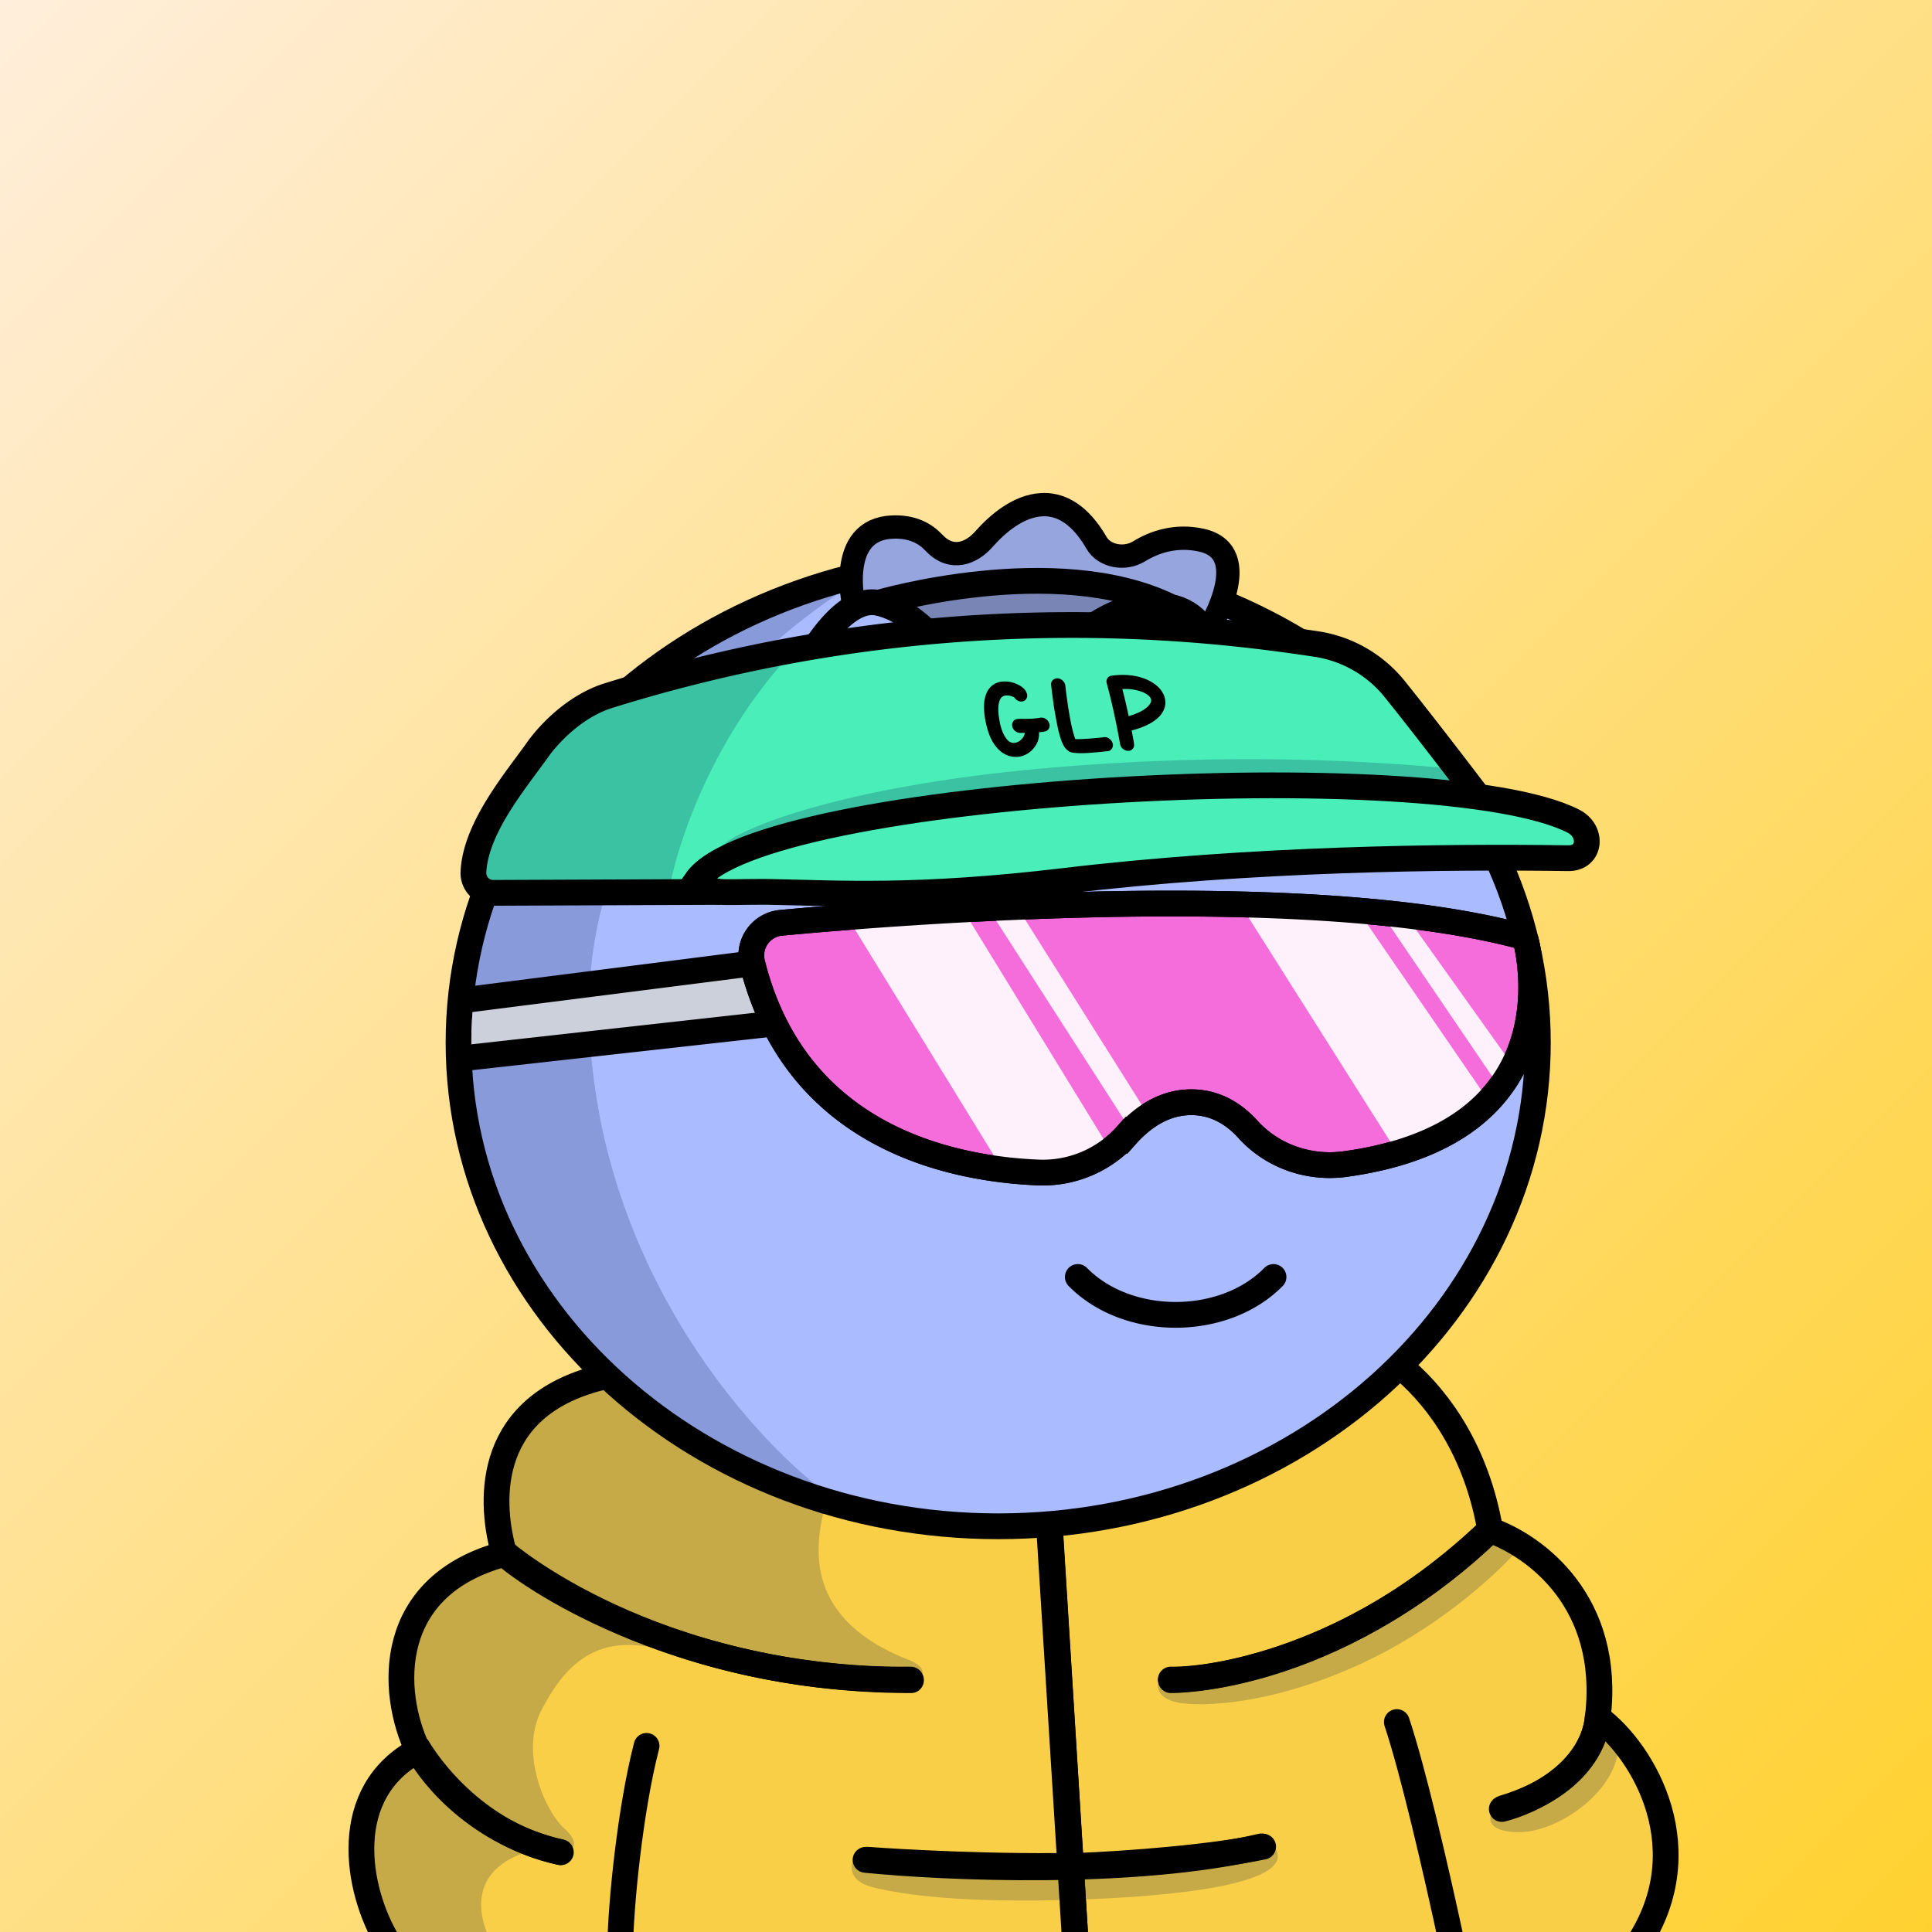 <svg
      xmlns="http://www.w3.org/2000/svg"
      preserveAspectRatio="xMidYMin meet"
      fill="none"
      viewBox="0 0 1500 1500"
    >
      <rect x="0" y="0" width="1500" height="1500" fill="#333333" stroke="none"/>
      <g>
      <path fill="url(#prefix__paint0_linear_53_28789)" d="M0 0h1500v1500H0z"/><defs><linearGradient id="prefix__paint0_linear_53_28789" x1="1500" y1="1500" x2="0" y2="0" gradientUnits="userSpaceOnUse"><stop stop-color="#FFD130"/><stop offset="1" stop-color="#FFEEDB"/></linearGradient></defs>
      <g clip-path="url(#prefix__clip0_53_27803)"><path d="M295.802 1500s-47.94-91.54 28.64-134.76c0 0-62-101.54 67.13-159.88 0 0-37.4-104.09 81.15-137.65 0 0 113.278-13.21 336.278-19.21 0 0 195-18.5 274.57 12.04 0 0 45.53 20.87 73.44 127 0 0 102.26 45.87 83.4 145.87 0 0 95.08 77.12 34 166.56l-978.608.03z" fill="#F8CF47"/><path d="M413.5 1436.5c-54 14.8-41.833 56.83-29 76H309c-8.833-12.83-26.5-48.1-26.5-86.5s29.667-63.33 44.5-71l-18-50c3.833-14.67 16.4-49.7 36-72.5 18.829-21.9 42.242-22.8 52.773-20.32-4.833-2.49-11.288-20.19-5.773-77.18 6-62 116.5-77.5 171-77.5l241.5-11 7 36c-17.167-2.17-61.1-4.2-99.5 5-48 11.5-80.5 77.5-76 125s48.5 68 69 76c16.4 6.4 11.5 13.67 7 16.5-49.667-3.83-159.1-14.1-199.5-24.5-50.5-13-74.5 13.5-92 47s3 79 17.5 92c11.6 10.4 7.5 15.67 4 17h-28.5zM678.5 1465.5c-20-4.8-18.667-17-15.5-22.5l169.5 1.5 157-10.5c19 28-73 38.5-157 41s-129-3.5-154-9.5zM913 1321.5c-15.2-3.6-15-12.83-13-17l49-6.5c2.333-3.33 20.5-12.3 74.5-21.5s109.83-61.5 131-86.5l25.5 11.5c-14.33 17-57.5 58.1-115.5 86.5-72.5 35.5-132.5 38-151.5 33.5zM1179.5 1422.5c-23.2 0-24-9.67-21.5-14.5 37.6-11.6 66.67-41.83 76.5-55.5 8.5-9.83 24.8-22.5 22 5.5-3.5 35-48 64.5-77 64.5z" fill="#001647" fill-opacity=".2"/><path d="M844.66 1500h-20.53l-3.2-51.29-16.43-263.08 20.45-1.27 5.2 83.24 14.51 232.4z" fill="#000"/><path d="M391.57 1205.36s113.92 99.14 315.74 99.14M909.141 1304.5S1033 1306.4 1157 1187.57M324.441 1357.16s36.7 65.24 111 80.93M1240.39 1333.44s0 48.45-73.06 70.34M834.691 1448.75c43.06-1.7 107.46-6.84 146-15M673.09 1443.87s71.64 5.43 147.84 4.84" stroke="#000" stroke-width="20" stroke-miterlimit="10" stroke-linecap="round"/><path d="M1084.5 1337c12.33 37 29.5 110.3 43.5 175.5m-646.5 0c.333-32.83 7.7-107.6 20.5-157M301.5 1508.5c-25.5-42-37.6-117.3 23-149.5m0 0c-22-46-25-128.1 67-152.5m-67 152.5c11.333 20.83 47.5 64.6 110.5 79m-43.5-231.5c-10.5-36.17-17.4-111.6 71-136 53.112-14.66 199.972-21.87 344-24.82m-415 160.82c38.167 32.17 156.3 99.1 315.5 97.5m450-116c-10.37-60.53-39.49-100.92-65.94-123.9-17.73-15.41-41.66-19.79-65.15-19.96-61.49-.42-140.02-.09-219.41 1.54M1157 1188c35.17 12.5 94.3 55.9 83.5 145.5M1157 1188c-97.6 94-206 116.5-248 116m331.5 29.5c35.83 26.17 81.7 104.2 28.5 180m-28.5-180c-4.8 43.2-51.67 65.33-74.5 71m-330.5 109l-29-467.82M672 1444c61.333 6.17 208.7 12.7 307.5-10.5" stroke="#000" stroke-width="20" stroke-linecap="round"/></g><defs><clipPath id="prefix__clip0_53_27803"><path fill="#fff" d="M0 0h1500v1500H0z"/></clipPath></defs>
      <g clip-path="url(#prefix__clip0_299_662)"><path d="M775 1185c231.41 0 419-168.12 419-375.5 0-207.383-187.59-375.5-419-375.5-231.407 0-419 168.117-419 375.5 0 207.38 187.593 375.5 419 375.5z" fill="#ABF"/><path d="M457.5 796c7.6 194 131.833 327.5 193 370l-130-55.5L438 1034l-57.5-89.5-27-106 11-104L394 662l45-82.5 83.5-69.5 109-54.182 28.5-1C569.452 513.314 451.119 633.132 457.5 796z" fill="#001647" fill-opacity=".2"/><path d="M775 1185c231.41 0 419-168.12 419-375.5 0-207.383-187.59-375.5-419-375.5-231.407 0-419 168.117-419 375.5 0 207.38 187.593 375.5 419 375.5z" stroke="#000" stroke-width="20"/></g><defs><clipPath id="prefix__clip0_299_662"><path fill="#fff" d="M0 0h1500v1500H0z"/></clipPath></defs>
      <g clip-path="url(#prefix__clip0_53_29343)" stroke="#000" stroke-width="20" stroke-miterlimit="10" stroke-linecap="round"><path d="M821.63 792.381a76.418 76.418 0 00-93.773-21.665 76.405 76.405 0 00-26.727 21.665M836.82 991.439c38.57 39.211 113.35 39.211 151.93 0M1109.25 792.381a76.451 76.451 0 00-26.73-21.665 76.39 76.39 0 00-33.52-7.745 76.425 76.425 0 00-60.25 29.41"/></g><defs><clipPath id="prefix__clip0_53_29343"><path fill="#fff" d="M0 0h1500v1500H0z"/></clipPath></defs>
      <g clip-path="url(#prefix__clip0_53_26787)"><path d="M367.752 776.001s-3.28 28.45-1 45.76c2.44 18.17 1-1 1-1l33.42-7 66.7-6.4 126.25-16-16.45-38.56-209.92 23.2z" fill="#CCD0DA"/><path d="M606.318 716.472c95.222-8.873 410.972-33.645 575.062 10.575 1.66.448 2.89 1.625 3.3 3.297 4.9 19.994 29.97 149.958-140.21 173.418-28.09 3.88-56.602-5.94-75.622-27-10.05-11.11-24.47-21-44-21-21.81 0-38.66 12.64-50.2 25.56a87.103 87.103 0 01-68.66 29c-69-2.89-188.31-28-221.92-162.37a25.404 25.404 0 0122.25-31.48z" fill="#F56CDB" stroke="#000" stroke-width="20" stroke-miterlimit="10"/><path d="M656 708.999l89-7 116.798 190.464L827 907.999l-45 6-126-205zM766.638 704.27h23.144L891 865l-14 11-110.362-171.73zM1076.5 715h18l82 115-11 16-89-131zM961.076 699.264L1053 705l102.75 149.657L1130.5 881l-43.61 17.205-125.814-198.941z" fill="#fff" fill-opacity=".9"/><path d="M606.318 716.472c95.222-8.873 410.972-33.645 575.062 10.575 1.66.448 2.89 1.625 3.3 3.297 4.9 19.994 29.97 149.958-140.21 173.418-28.09 3.88-56.602-5.94-75.622-27-10.05-11.11-24.47-21-44-21-21.81 0-38.66 12.64-50.2 25.56a87.103 87.103 0 01-68.66 29c-69-2.89-188.31-28-221.92-162.37a25.404 25.404 0 0122.25-31.48zM584.08 748.012L356 777.042M598.32 795L356 822" stroke="#000" stroke-width="20" stroke-miterlimit="10"/></g><defs><clipPath id="prefix__clip0_53_26787"><path fill="#fff" d="M0 0h1500v1500H0z"/></clipPath></defs>
      <g clip-path="url(#prefix__clip0_53_26266)"><path d="M661.719 466.274s.681-50.314 11.212-50.049c10.53.266 30.241-4.165 30.241-4.165l31.002 15.989 25.638-5.424 28.99-24.747 27.071-1.791 27.883 14.121 15.446 18.681 23.411.145 50.96-13.954 24.276 23.68-19.232 52.574-44.507-21.369-17.617-6.041-23.175-7.036-28.05-1.943-32.388-.112-55.638 3.68-50.45 8.949-25.073-1.188z" fill="#97A5DE"/><path d="M718.506 479.214s19.322 40.453 64.014 34.31c44.692-6.143 83.522-32.583 83.522-32.583l10.406-17.065-81.463-14.775-84.096 14.041s-8.664 11.898 7.617 16.072z" fill="#7985B4"/><path d="M662.843 469.488s-13.534-58.554 30.087-60.287c15.493-.614 25.434 4.992 32.226 12.21 13.894 14.755 29.392 7.707 38.346-2.386 11.842-13.391 27.482-26.021 44.854-27.17 20.226-1.338 34.215 14.393 42.889 29.474 6.094 10.621 21.799 13.651 33.204 6.683 11.953-7.315 28.35-12.9 48.081-8.683 42.964 9.245 6.064 69.091 6.064 69.091" stroke="#000" stroke-width="18.1" stroke-miterlimit="10" stroke-linecap="round"/><path d="M630.048 507.636s25.276-45.068 51.452-39.634c40.502 8.395 74.399 69.733 74.399 69.733M800.818 537.27s38.761-65.501 93.251-67.301c54.49-1.801 48.429 57.93 48.429 57.93M682 468s137.209-40.275 226.409 2.982M736.796 506.5s35.103 14.655 86.489 1.675" stroke="#000" stroke-width="20" stroke-miterlimit="10" stroke-linecap="round"/><path d="M1074 522.5l-37.5-24-141-15.5L703 494.5 555.5 521 469 541.5l-39.5 21c-4.834 9.667-20.801 36.1-46.001 64.5s-17.833 54.167-11 63.5l115 6 250-6 182.5-13.5 282.501-11.5 22.5-4.5v-20.5h-6l-20-7.5c-8.67-2.833-28.1-9.3-36.5-12.5-10.5-4-16.5-5-21.5-7.5-4-2-8.67-7.5-10.5-10l-32.5-44-24-36.5z" fill="#4AEEB9"/><path d="M611 511c-60.8 66.8-86.667 149.5-92 182.5l-147.5-2c-1-5.667.4-25.7 14-60.5s52.666-68.167 70.5-80.5l63-25 92-14.5zM810.5 596.5c151-13.38 262.33-4.667 314.5 0l16 19.5c-29.17-1.833-111.2-5.3-206-4.5-94.8.8-246.167 24-310 35.5-25 9.667-73.5 25.9-67.5 13.5 7.5-15.5 95-50 253-64z" fill="#001647" fill-opacity=".2"/><path d="M814.61 561.632a4.841 4.841 0 01-.32 4.08 4.34 4.34 0 01-3.23 2.21c-.75.16-1.49.28-2.23.38-.74.1-1.46.17-2.18.21a15.73 15.73 0 01-.82 6.68 19.381 19.381 0 01-9.28 10.59 17.368 17.368 0 01-7 1.86h-.41c-2.759.092-5.5-.47-8-1.64a21.456 21.456 0 01-7-5.32c-4.24-4.78-7.21-11.64-8.91-20.58a54.564 54.564 0 01-1.17-13.47 24.65 24.65 0 012.42-9.7 15.081 15.081 0 012.44-3.39 13.972 13.972 0 013.21-2.51 15.468 15.468 0 013.32-1.37 13.758 13.758 0 013.74-.54 21.73 21.73 0 0110.52 2.12 16.803 16.803 0 014.12 2.47 9.44 9.44 0 012.56 2.82 9.287 9.287 0 011 2.4 4.672 4.672 0 01-.77 3.93 4.34 4.34 0 01-3.4 1.79 5.74 5.74 0 01-3.28-.83 7.894 7.894 0 01-2.51-2.4 13.142 13.142 0 00-1.53-.68 14.33 14.33 0 00-2.1-.6 10.832 10.832 0 00-2.39-.2 6.656 6.656 0 00-2.41.51c-1.57.76-2.65 2.29-3.24 4.57-1.013 3.44-.913 8.333.3 14.68a37.92 37.92 0 002.82 9.65 21.44 21.44 0 003.08 4.89 6.765 6.765 0 005.24 2.59 9 9 0 006.34-3.37 8.486 8.486 0 002.17-4.47H792.36a6.003 6.003 0 01-4.16-1.42 6.112 6.112 0 01-2.31-3.81 4.71 4.71 0 01.89-3.81 4.365 4.365 0 013.4-1.76h.09c.88-.05 1.73-.08 2.54-.1.81-.02 1.6 0 2.39 0 2 0 3.89 0 5.8-.11a56.274 56.274 0 006.69-.75 5.719 5.719 0 014.22.95 6.396 6.396 0 012.7 3.45zM845.249 584.568c-2.21.13-4.07.19-5.58.19-1.51 0-2.75 0-3.72-.09-.97-.09-1.73-.13-2.28-.22-.55-.09-.95-.14-1.18-.19a7.643 7.643 0 01-2.14-.72 9.013 9.013 0 01-2.57-2c-.859-.89-1.583-1.9-2.15-3-.502-.95-.95-1.928-1.34-2.93-.42-1.08-.83-2.31-1.23-3.7a74.155 74.155 0 01-1.87-7.34c-.59-2.79-1.19-5.91-1.8-9.38-.553-2.9-1.017-5.723-1.39-8.47l-1-7.35c-.28-2.15-.49-3.92-.64-5.29-.15-1.37-.23-2.12-.25-2.23a4.279 4.279 0 01.14-1.991 4.285 4.285 0 011.03-1.709 4.806 4.806 0 013.75-1.48 6.29 6.29 0 014.09 1.8 5.999 5.999 0 012 3.87c0 .06.07.63.19 1.73s.29 2.55.53 4.37c.24 1.82.53 3.92.86 6.3.33 2.38.7 4.82 1.12 7.34.51 3 1 5.75 1.46 8.21.46 2.46 1 4.66 1.47 6.6.47 1.94.91 3.31 1.26 4.42.35 1.11.62 1.94.85 2.49 1.555.089 3.115.089 4.67 0 1.85-.08 3.8-.18 5.84-.33 2.04-.15 4.08-.31 6.11-.5 2.03-.19 3.88-.4 5.58-.61a5.689 5.689 0 014.18 1.13 6.657 6.657 0 012.61 3.66 4.693 4.693 0 01-.51 4 4.389 4.389 0 01-3.26 2.05l-1 .09-2.38.26-3.37.36c-1.26.12-2.6.23-4 .31-.77.09-1.48.16-2.14.2l-1.94.15zM875.96 582.959a6.583 6.583 0 01-4.15-1.59 5.808 5.808 0 01-2.18-3.81 600.262 600.262 0 00-4.65-23.61 469.791 469.791 0 00-5.68-23.38 4.548 4.548 0 01.48-3.94 4.406 4.406 0 013.27-2c4.546-.666 9.154-.8 13.73-.4a45.291 45.291 0 0112.07 2.76 32.288 32.288 0 019.37 5.49 19.751 19.751 0 015.88 8.48c.271 1.015.475 2.047.61 3.09a12.08 12.08 0 01-.17 4 16.096 16.096 0 01-1.76 4.63 19.027 19.027 0 01-4 4.87c-4.52 4.093-11.236 7.286-20.15 9.58.31 1.73.62 3.45.95 5.15.33 1.7.61 3.39.85 5.07a4.755 4.755 0 01-.84 3.81 4.252 4.252 0 01-3.36 1.76l-.27.04zm-4.58-48c1.767 6.84 3.4 13.84 4.9 21a45.963 45.963 0 009.37-3.56 25.652 25.652 0 005-3.41 10.54 10.54 0 002.62-3.28 3.926 3.926 0 00.35-3 6.661 6.661 0 00-2.45-3.08 19.134 19.134 0 00-4.87-2.61 38.14 38.14 0 00-14.92-2.04v-.02z" fill="#000"/><path d="M1148.14 619.091s-38.14-50.32-65.28-84.09a96.571 96.571 0 00-61-35c-85.13-12.78-294.76-39.4-549.6 40.11-20.25 6.33-39.62 21.92-53.48 40-16.93 24.21-49.63 61.79-51.22 97.1a15.375 15.375 0 004.31 11.311 15.385 15.385 0 0011.16 4.689l176.16-.72" stroke="#000" stroke-width="20" stroke-miterlimit="10"/><path d="M1221.53 637.511c-105.4-53.61-631.53-25-681 46.39 17 11.1 11 8.52 54.26 8.52 57 1 115.3 5.35 232-8.52 146.08-17.37 295.53-19 390.88-17.6 17.25.26 19.33-20.95 3.86-28.79z" stroke="#000" stroke-width="20" stroke-miterlimit="10"/></g><defs><clipPath id="prefix__clip0_53_26266"><path fill="#fff" d="M0 0h1500v1500H0z"/></clipPath></defs>
      
    </g>
    </svg>
